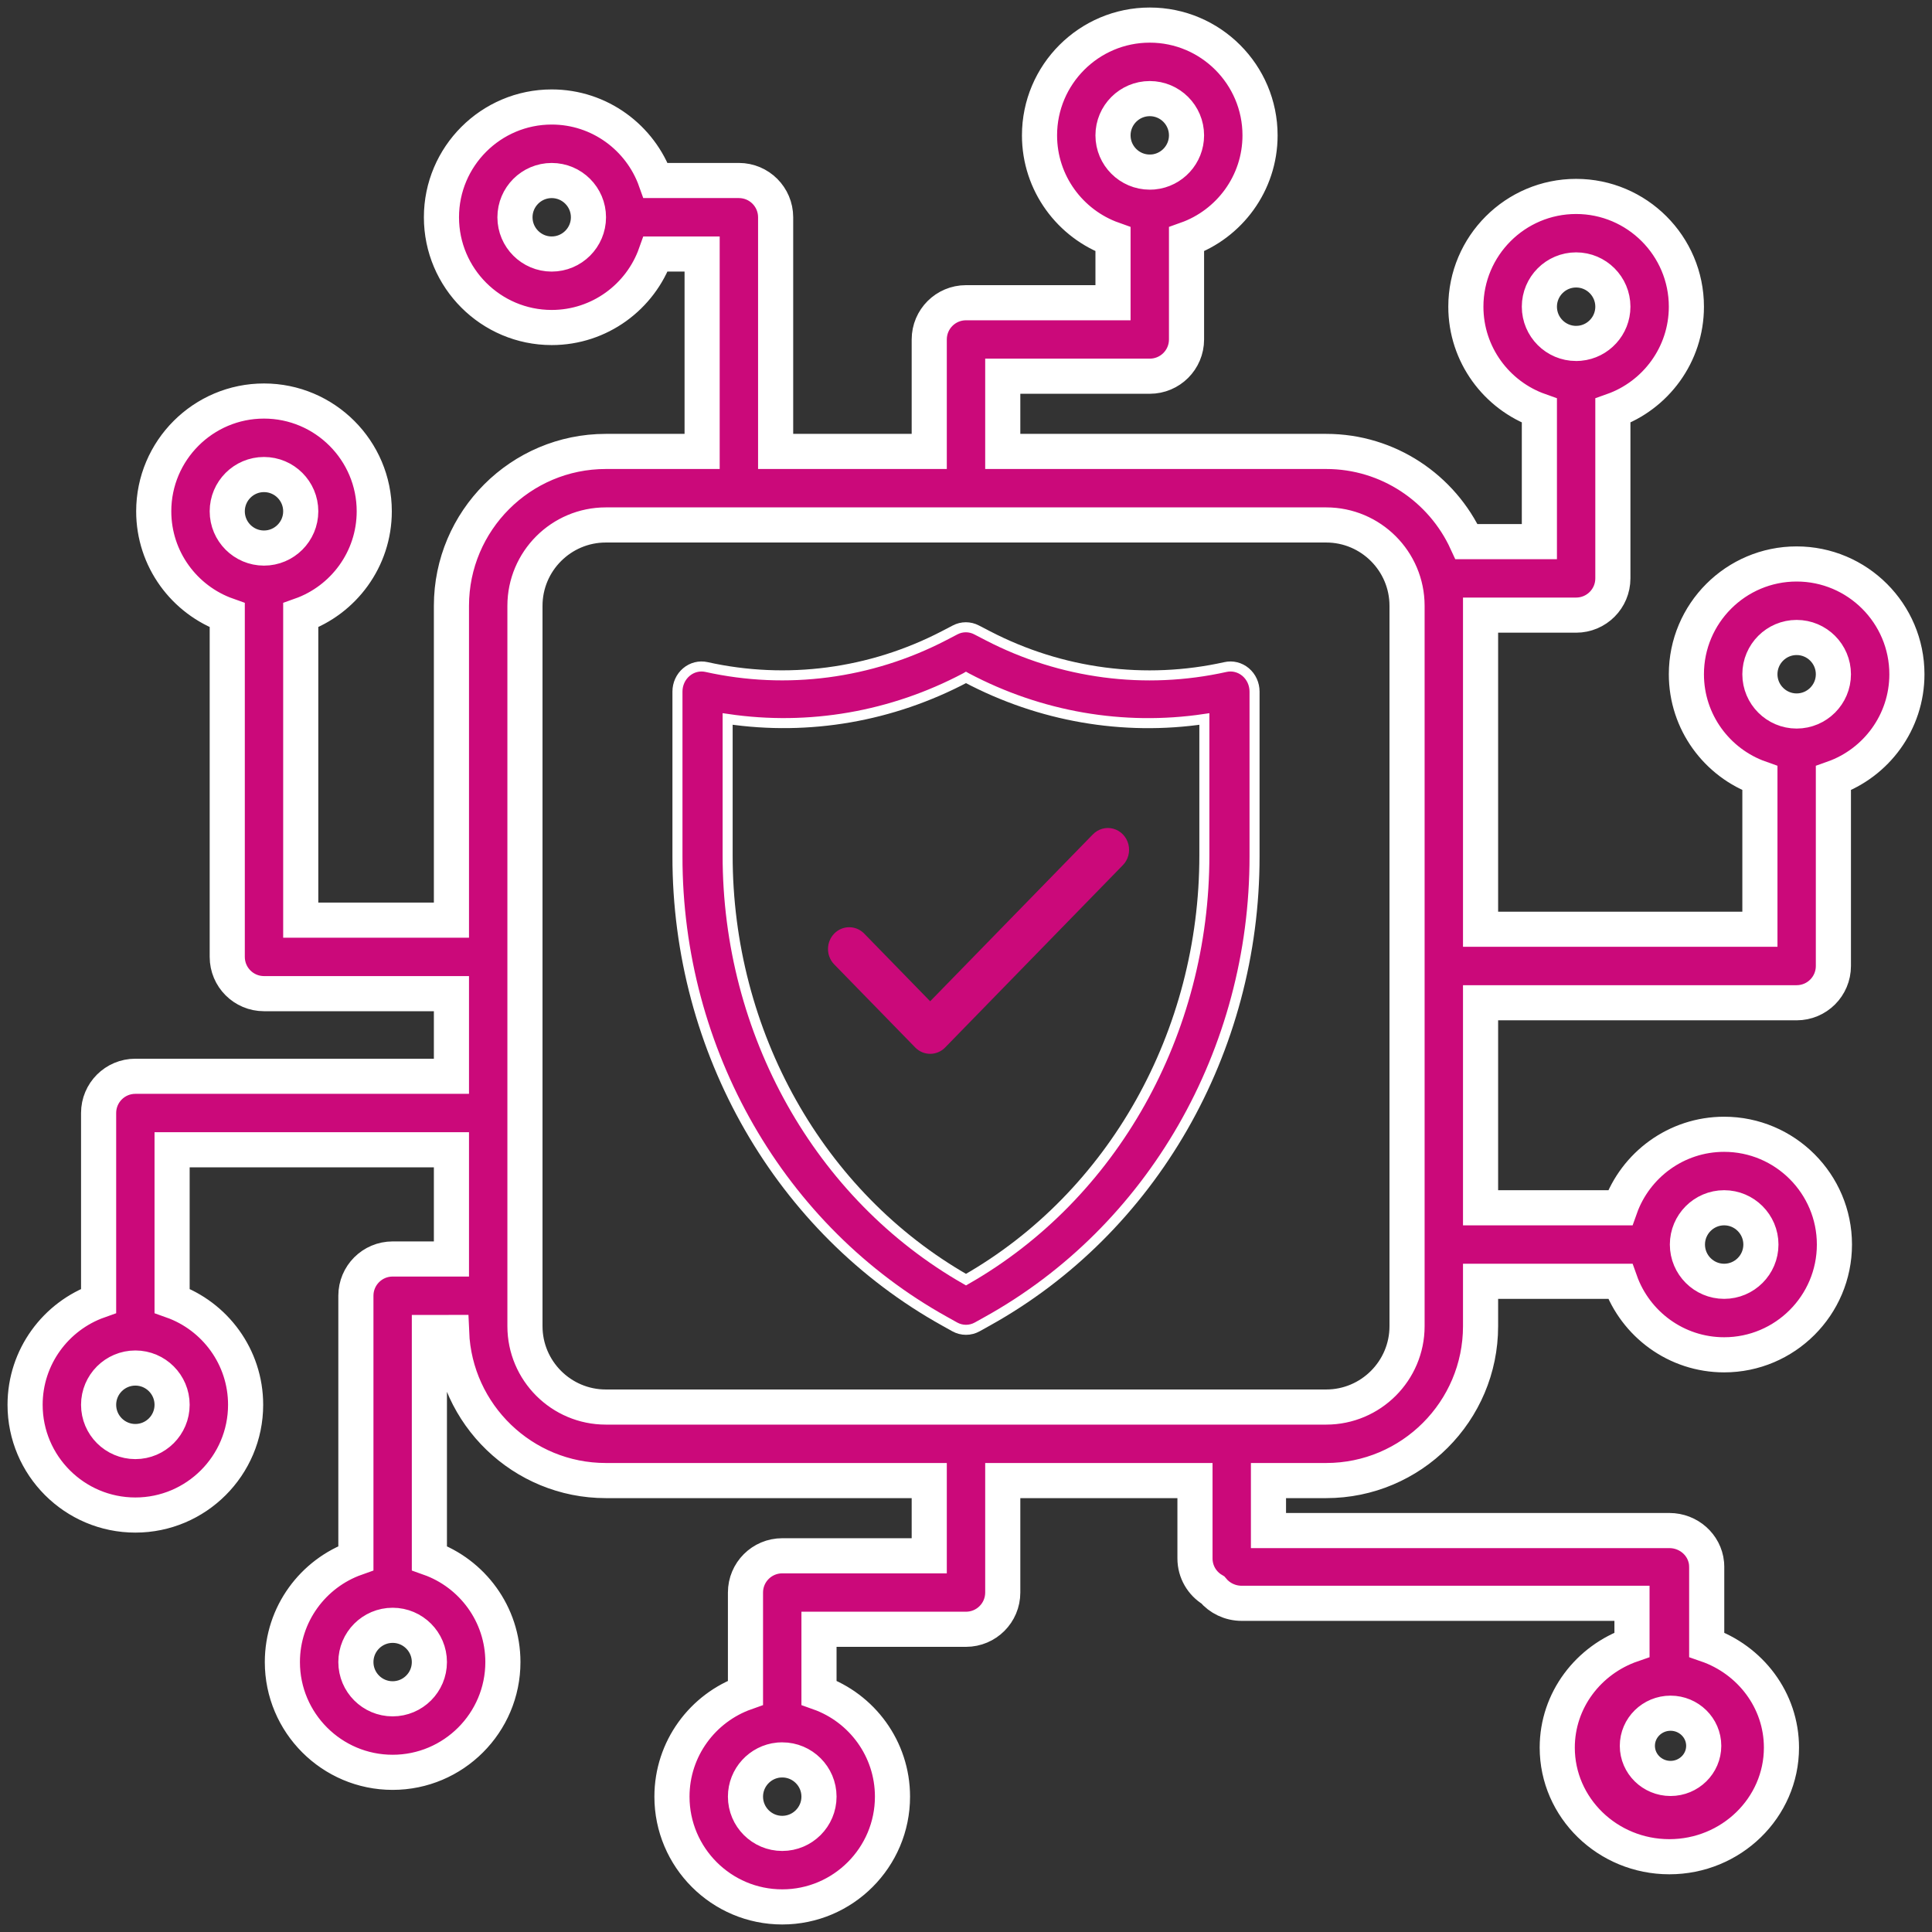 <?xml version="1.0" encoding="UTF-8"?>
<svg width="77px" height="77px" viewBox="0 0 77 77" version="1.1" xmlns="http://www.w3.org/2000/svg" xmlns:xlink="http://www.w3.org/1999/xlink">
    <rect x="0" y="0" width="77" height="77" fill="#333333" stroke="none"/>
    <!-- Generator: Sketch 61 (89581) - https://sketch.com -->
    <title>Secure Technology - Active</title>
    <desc>Created with Sketch.</desc>
    <g id="Page-1" stroke="none" stroke-width="1" fill="none" fill-rule="evenodd">
        <g id="Home-Page-USPs-Copy-2" transform="translate(-599, -316)" fill="#CB097A" fill-rule="nonzero">
            <g id="Secure-Technology---Active" transform="translate(600, 317)">
                <path d="M49,26.563 C49,26.261 48.869,25.975 48.644,25.785 C48.418,25.595 48.123,25.521 47.839,25.585 C44.642,26.297 41.307,25.859 38.378,24.342 L37.925,24.107 C37.654,23.964 37.334,23.964 37.063,24.107 L36.62,24.338 C33.691,25.857 30.355,26.296 27.156,25.584 C26.873,25.522 26.579,25.596 26.355,25.786 C26.13,25.976 26,26.261 26,26.562 L26,33.13 C25.992,40.89 30.091,48.019 36.655,51.662 L37.049,51.882 C37.33,52.039 37.669,52.039 37.95,51.882 L38.345,51.662 C44.909,48.019 49.008,40.89 49,33.13 L49,26.563 Z M47,33.086 C47.007,40.157 43.356,46.658 37.5,50 C31.644,46.658 27.993,40.157 28,33.086 L28,27.655 C31.244,28.134 34.549,27.561 37.483,26.01 L37.5,26 L37.523,26.013 C40.455,27.563 43.758,28.136 47,27.656 L47,33.086 Z" id="Shape" stroke="#FFFFFF" stroke-width="0.4"></path>
                <path d="M42.546,32.265 L36.072,38.906 L33.433,36.198 C33.101,35.87 32.574,35.874 32.248,36.209 C31.922,36.544 31.917,37.085 32.237,37.425 L35.475,40.746 C35.805,41.085 36.34,41.085 36.67,40.746 L43.742,33.491 C43.962,33.274 44.05,32.951 43.972,32.648 C43.895,32.345 43.664,32.108 43.369,32.028 C43.073,31.949 42.759,32.039 42.546,32.265 Z" id="Path"></path>
                <path d="M44.824,4.03896783e-28 C47.248,4.03896783e-28 49.219,1.971 49.219,4.395 C49.219,6.304 47.994,7.932 46.289,8.537 L46.289,8.537 L46.289,12.53 C46.289,13.339 45.633,13.994 44.824,13.994 L44.824,13.994 L38.965,13.994 L38.965,16.992 L51.855,16.992 C54.335,16.992 56.475,18.468 57.448,20.586 L57.448,20.586 L60.352,20.586 L60.352,15.366 C58.647,14.761 57.422,13.133 57.422,11.223 C57.422,8.8 59.393,6.829 61.816,6.829 C64.24,6.829 66.211,8.8 66.211,11.223 C66.211,13.133 64.986,14.761 63.281,15.366 L63.281,15.366 L63.281,22.051 C63.281,22.86 62.626,23.516 61.816,23.516 L61.816,23.516 L58.008,23.516 L58.008,36.035 L69.141,36.035 L69.141,30.014 C67.435,29.41 66.211,27.781 66.211,25.872 C66.211,23.448 68.182,21.477 70.605,21.477 C73.029,21.477 75,23.448 75,25.872 C75,27.781 73.775,29.41 72.07,30.014 L72.07,30.014 L72.07,37.5 C72.07,38.309 71.415,38.965 70.605,38.965 L70.605,38.965 L58.008,38.965 L58.008,47.136 L63.574,47.136 C64.179,45.432 65.807,44.207 67.716,44.207 C70.14,44.207 72.111,46.179 72.111,48.601 C72.111,51.025 70.14,52.996 67.716,52.996 C65.807,52.996 64.179,51.771 63.574,50.066 L63.574,50.066 L58.008,50.066 L58.008,51.855 C58.008,55.248 55.248,58.008 51.855,58.008 L51.855,58.008 L49.555,58.008 L49.555,60 L65.532,60 C66.306,60 66.942,60.575 67.015,61.31 L67.021,61.45 L67.021,64.55 C68.754,65.149 70,66.76 70,68.651 C70,71.048 67.995,73 65.532,73 C63.068,73 61.064,71.048 61.064,68.651 C61.064,66.76 62.309,65.149 64.043,64.55 L64.043,64.55 L64.043,62.9 L48.489,62.9 C48.024,62.9 47.608,62.692 47.335,62.366 C46.91,62.111 46.626,61.644 46.626,61.111 L46.626,61.111 L46.626,58.008 L38.965,58.008 L38.965,62.47 C38.965,63.28 38.309,63.935 37.5,63.935 L37.5,63.935 L31.641,63.935 L31.641,66.463 C33.346,67.068 34.57,68.696 34.57,70.605 C34.57,73.029 32.599,75 30.176,75 C27.752,75 25.781,73.029 25.781,70.605 C25.781,68.695 27.006,67.068 28.711,66.463 L28.711,66.463 L28.711,62.47 C28.711,61.661 29.367,61.006 30.176,61.006 L30.176,61.006 L36.035,61.006 L36.035,58.008 L23.145,58.008 C19.837,58.008 17.131,55.383 16.998,52.106 L16.998,52.106 L16.113,52.107 L16.113,61.099 C17.818,61.704 19.043,63.332 19.043,65.242 C19.043,67.665 17.072,69.636 14.648,69.636 C12.225,69.636 10.254,67.665 10.254,65.242 C10.254,63.332 11.478,61.704 13.184,61.099 L13.184,61.099 L13.184,50.642 C13.184,49.833 13.839,49.177 14.648,49.177 L14.648,49.177 L16.992,49.177 L16.992,44.824 L5.859,44.824 L5.859,50.845 C7.565,51.45 8.789,53.078 8.789,54.988 C8.789,57.411 6.818,59.382 4.395,59.382 C1.971,59.382 0,57.411 0,54.988 C0,53.078 1.225,51.45 2.93,50.845 L2.93,50.845 L2.93,43.359 C2.93,42.55 3.585,41.895 4.395,41.895 L4.395,41.895 L16.992,41.895 L16.992,38.602 L9.521,38.602 C8.712,38.602 8.057,37.946 8.057,37.137 L8.057,37.137 L8.057,23.52 C6.351,22.916 5.127,21.288 5.127,19.378 C5.127,16.954 7.098,14.983 9.521,14.983 C11.945,14.983 13.916,16.954 13.916,19.378 C13.916,21.287 12.691,22.916 10.986,23.52 L10.986,23.52 L10.986,35.672 L16.992,35.672 L16.992,23.145 C16.992,19.752 19.752,16.992 23.145,16.992 L23.145,16.992 L26.983,16.992 L26.983,9.124 L25.131,9.124 C24.526,10.829 22.898,12.053 20.988,12.053 C18.565,12.053 16.594,10.082 16.594,7.659 C16.594,5.236 18.565,3.264 20.988,3.264 C22.898,3.264 24.526,4.49 25.131,6.194 L25.131,6.194 L28.448,6.194 C29.257,6.194 29.913,6.85 29.913,7.659 L29.913,7.659 L29.913,16.992 L36.035,16.992 L36.035,12.53 C36.035,11.72 36.691,11.065 37.5,11.065 L37.5,11.065 L43.359,11.065 L43.359,8.537 C41.654,7.932 40.43,6.304 40.43,4.395 C40.43,1.971 42.401,4.03896783e-28 44.824,4.03896783e-28 Z M30.176,69.141 L30.176,69.141 L30.034,69.147 C29.293,69.219 28.711,69.846 28.711,70.605 C28.711,71.413 29.368,72.07 30.176,72.07 C30.984,72.07 31.641,71.413 31.641,70.605 C31.641,69.798 30.984,69.141 30.176,69.141 L30.176,69.141 Z M65.58,67.28 C64.85,67.28 64.257,67.863 64.257,68.58 C64.257,69.297 64.85,69.88 65.58,69.88 C66.309,69.88 66.902,69.297 66.902,68.58 C66.902,67.863 66.309,67.28 65.58,67.28 Z M14.649,63.777 C13.84,63.777 13.184,64.434 13.184,65.242 C13.184,66.05 13.84,66.706 14.648,66.706 C15.456,66.706 16.113,66.05 16.113,65.242 C16.113,64.434 15.456,63.777 14.649,63.777 L14.649,63.777 Z M4.395,53.523 C3.587,53.523 2.93,54.18 2.93,54.988 C2.93,55.796 3.587,56.453 4.395,56.453 C5.202,56.453 5.859,55.796 5.859,54.988 C5.859,54.18 5.202,53.523 4.395,53.523 L4.395,53.523 Z M51.855,19.922 L23.145,19.922 C21.368,19.922 19.922,21.367 19.922,23.145 L19.922,23.145 L19.922,51.855 C19.922,53.632 21.368,55.078 23.145,55.078 L23.145,55.078 L51.855,55.078 C53.632,55.078 55.078,53.632 55.078,51.855 L55.078,51.855 L55.078,23.145 C55.078,21.367 53.632,19.922 51.855,19.922 L51.855,19.922 Z M67.716,47.136 C66.909,47.136 66.252,47.794 66.252,48.601 C66.252,49.409 66.909,50.066 67.716,50.066 C68.524,50.066 69.181,49.409 69.181,48.601 C69.181,47.794 68.524,47.136 67.716,47.136 Z M70.605,24.407 C69.798,24.407 69.141,25.064 69.141,25.872 C69.141,26.679 69.798,27.336 70.605,27.337 L70.605,27.337 C71.413,27.336 72.07,26.679 72.07,25.872 C72.07,25.064 71.413,24.407 70.605,24.407 Z M9.521,17.913 C8.714,17.913 8.057,18.57 8.057,19.378 C8.057,20.185 8.713,20.842 9.52,20.843 L9.52,20.843 C10.329,20.843 10.986,20.185 10.986,19.378 C10.986,18.57 10.329,17.913 9.521,17.913 Z M61.816,9.758 C61.009,9.758 60.352,10.415 60.352,11.223 C60.352,12.031 61.008,12.687 61.816,12.688 L61.816,12.688 L61.816,12.688 L61.958,12.681 C62.699,12.61 63.281,11.983 63.281,11.223 C63.281,10.415 62.624,9.758 61.816,9.758 Z M20.988,6.195 C20.181,6.195 19.524,6.852 19.524,7.66 C19.524,8.467 20.181,9.124 20.988,9.124 C21.796,9.124 22.453,8.467 22.453,7.66 C22.453,6.852 21.796,6.195 20.988,6.195 Z M44.824,2.93 C44.016,2.93 43.359,3.587 43.359,4.395 C43.359,5.202 44.016,5.859 44.823,5.859 L44.823,5.859 L44.824,5.859 L44.966,5.853 C45.707,5.781 46.289,5.154 46.289,4.395 C46.289,3.587 45.632,2.93 44.824,2.93 Z" id="Combined-Shape" stroke="#FFFFFF" stroke-width="1.4"></path>
            </g>
        </g>
    </g>
</svg>
